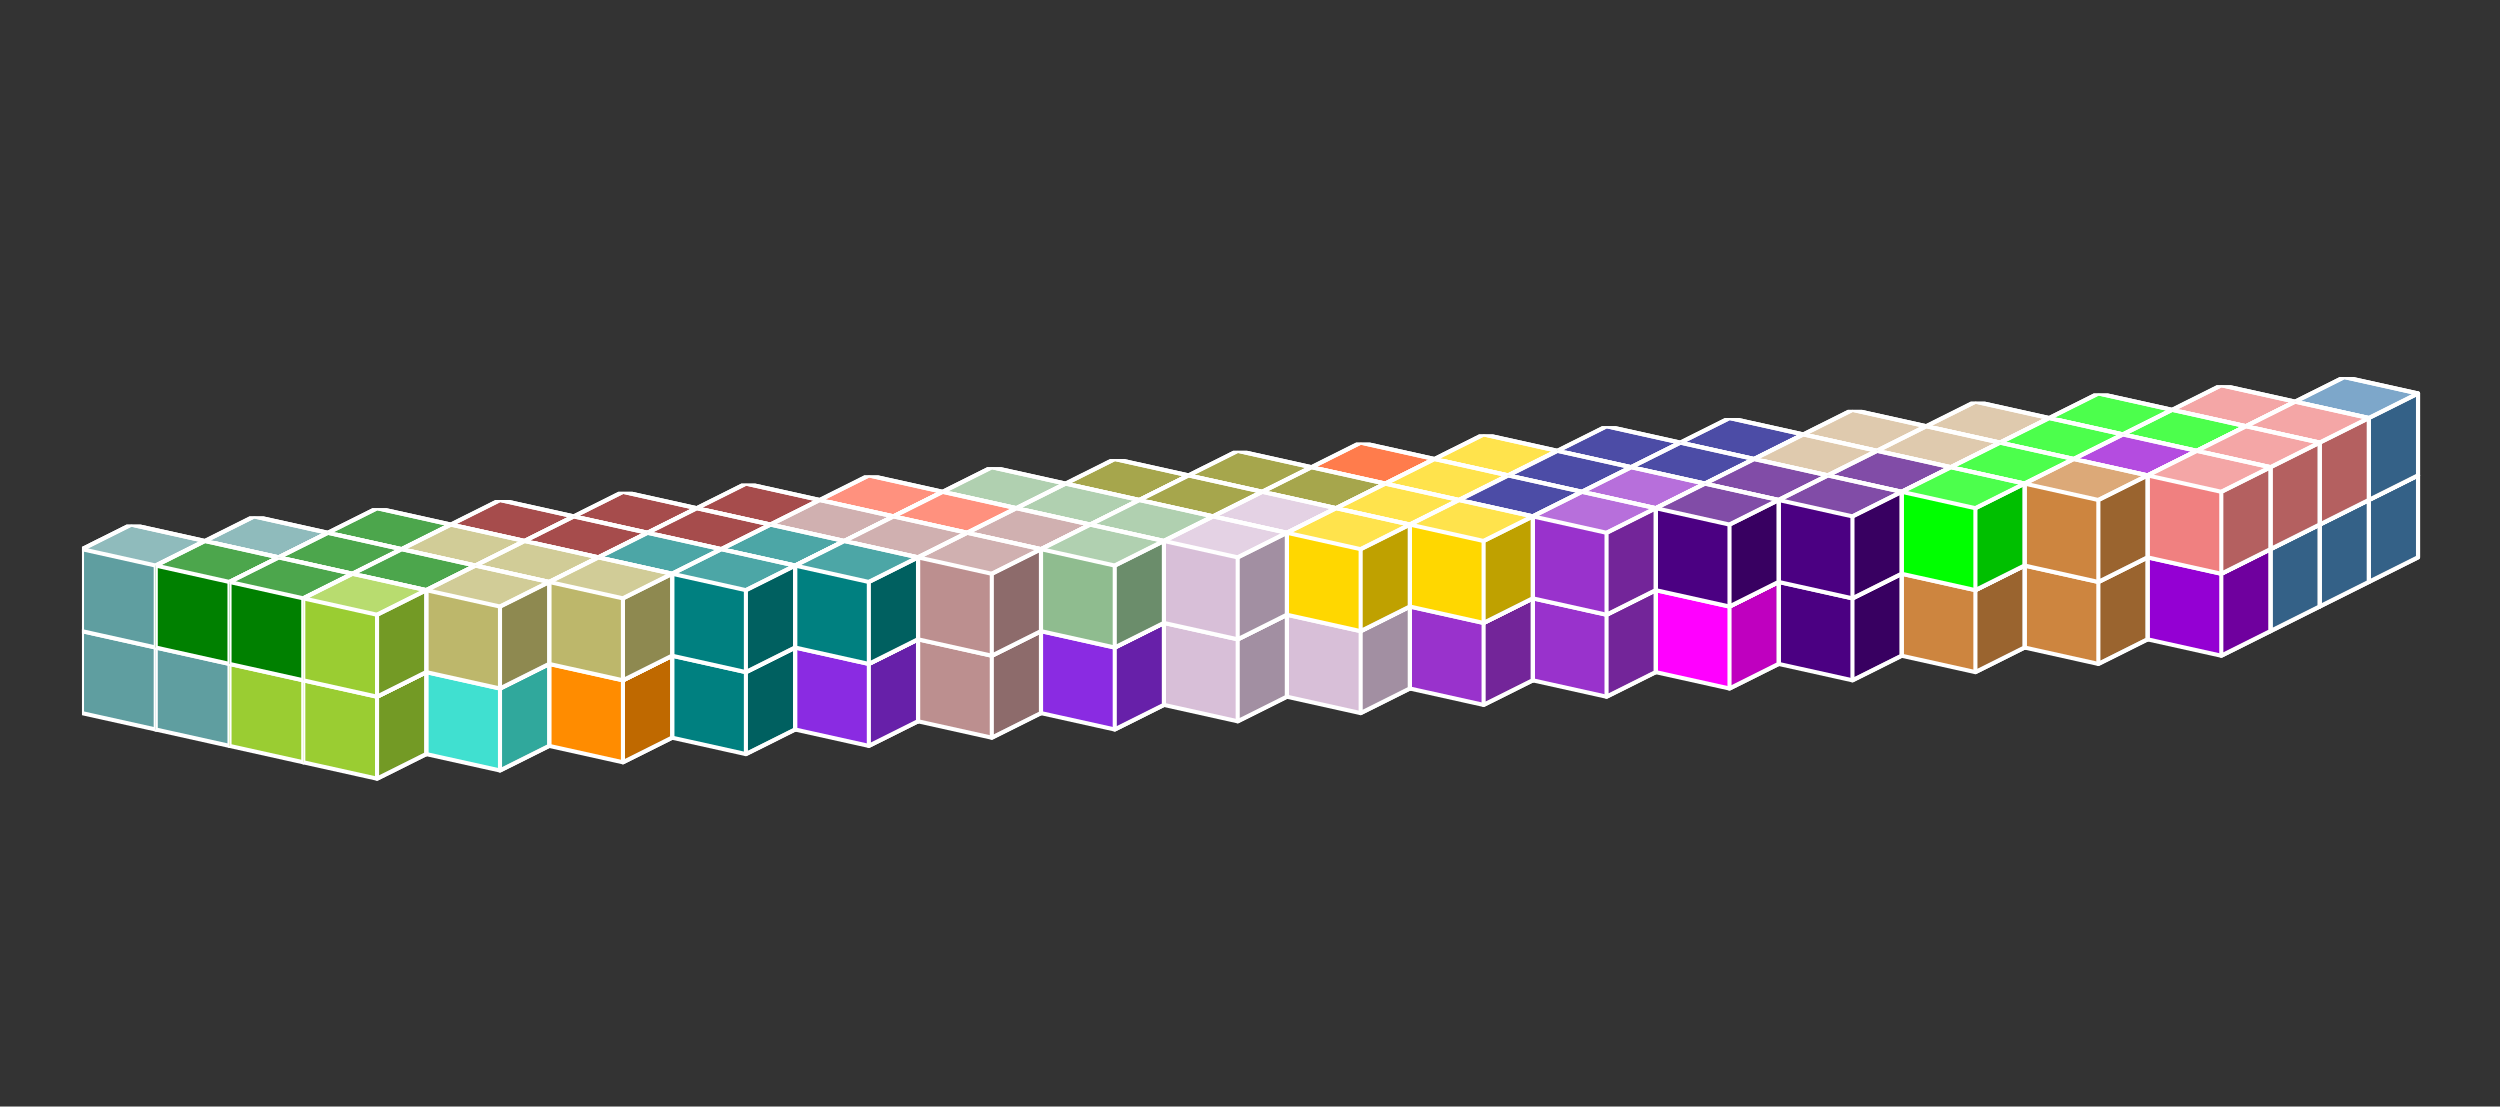 <?xml version="1.0" standalone="no"?>
<!-- Created by Polyform Puzzler (http://puzzler.sourceforge.net/) -->
<svg width="305.000" height="135.000"
     viewBox="0 0 305.000 135.000"
     xmlns="http://www.w3.org/2000/svg"
     xmlns:xlink="http://www.w3.org/1999/xlink">
<rect x="0" y="0" width="305.000" height="135.000" fill="#333333" stroke="none"/>
<defs>
<symbol id="cube0">
<polygon fill="gray" stroke="white"
         stroke-width="0.5" stroke-linejoin="round"
         points="0,13 9,15 15,12 15,2 6,0 0,3" />
<polygon fill="black" fill-opacity="0.25" stroke="white"
         stroke-width="0.5" stroke-linejoin="round"
         points="9,15 15,12 15,2 9,5" />
<polygon fill="white" fill-opacity="0.30" stroke="white"
         stroke-width="0.5" stroke-linejoin="round"
         points="0,3 9,5 15,2 6,0" />
</symbol>
<symbol id="cube1">
<polygon fill="black" stroke="white"
         stroke-width="0.5" stroke-linejoin="round"
         points="0,13 9,15 15,12 15,2 6,0 0,3" />
<polygon fill="black" fill-opacity="0.25" stroke="white"
         stroke-width="0.5" stroke-linejoin="round"
         points="9,15 15,12 15,2 9,5" />
<polygon fill="white" fill-opacity="0.30" stroke="white"
         stroke-width="0.5" stroke-linejoin="round"
         points="0,3 9,5 15,2 6,0" />
</symbol>
<symbol id="cubeA5">
<polygon fill="cadetblue" stroke="white"
         stroke-width="0.5" stroke-linejoin="round"
         points="0,13 9,15 15,12 15,2 6,0 0,3" />
<polygon fill="black" fill-opacity="0.25" stroke="white"
         stroke-width="0.5" stroke-linejoin="round"
         points="9,15 15,12 15,2 9,5" />
<polygon fill="white" fill-opacity="0.30" stroke="white"
         stroke-width="0.5" stroke-linejoin="round"
         points="0,3 9,5 15,2 6,0" />
</symbol>
<symbol id="cubeF5">
<polygon fill="green" stroke="white"
         stroke-width="0.5" stroke-linejoin="round"
         points="0,13 9,15 15,12 15,2 6,0 0,3" />
<polygon fill="black" fill-opacity="0.25" stroke="white"
         stroke-width="0.5" stroke-linejoin="round"
         points="9,15 15,12 15,2 9,5" />
<polygon fill="white" fill-opacity="0.30" stroke="white"
         stroke-width="0.5" stroke-linejoin="round"
         points="0,3 9,5 15,2 6,0" />
</symbol>
<symbol id="cubeI5">
<polygon fill="blue" stroke="white"
         stroke-width="0.5" stroke-linejoin="round"
         points="0,13 9,15 15,12 15,2 6,0 0,3" />
<polygon fill="black" fill-opacity="0.25" stroke="white"
         stroke-width="0.5" stroke-linejoin="round"
         points="9,15 15,12 15,2 9,5" />
<polygon fill="white" fill-opacity="0.30" stroke="white"
         stroke-width="0.5" stroke-linejoin="round"
         points="0,3 9,5 15,2 6,0" />
</symbol>
<symbol id="cubeJ15">
<polygon fill="steelblue" stroke="white"
         stroke-width="0.5" stroke-linejoin="round"
         points="0,13 9,15 15,12 15,2 6,0 0,3" />
<polygon fill="black" fill-opacity="0.25" stroke="white"
         stroke-width="0.5" stroke-linejoin="round"
         points="9,15 15,12 15,2 9,5" />
<polygon fill="white" fill-opacity="0.30" stroke="white"
         stroke-width="0.5" stroke-linejoin="round"
         points="0,3 9,5 15,2 6,0" />
</symbol>
<symbol id="cubeJ25">
<polygon fill="darkviolet" stroke="white"
         stroke-width="0.5" stroke-linejoin="round"
         points="0,13 9,15 15,12 15,2 6,0 0,3" />
<polygon fill="black" fill-opacity="0.25" stroke="white"
         stroke-width="0.5" stroke-linejoin="round"
         points="9,15 15,12 15,2 9,5" />
<polygon fill="white" fill-opacity="0.30" stroke="white"
         stroke-width="0.5" stroke-linejoin="round"
         points="0,3 9,5 15,2 6,0" />
</symbol>
<symbol id="cubeJ45">
<polygon fill="lightcoral" stroke="white"
         stroke-width="0.5" stroke-linejoin="round"
         points="0,13 9,15 15,12 15,2 6,0 0,3" />
<polygon fill="black" fill-opacity="0.25" stroke="white"
         stroke-width="0.5" stroke-linejoin="round"
         points="9,15 15,12 15,2 9,5" />
<polygon fill="white" fill-opacity="0.30" stroke="white"
         stroke-width="0.5" stroke-linejoin="round"
         points="0,3 9,5 15,2 6,0" />
</symbol>
<symbol id="cubeL15">
<polygon fill="darkseagreen" stroke="white"
         stroke-width="0.5" stroke-linejoin="round"
         points="0,13 9,15 15,12 15,2 6,0 0,3" />
<polygon fill="black" fill-opacity="0.25" stroke="white"
         stroke-width="0.5" stroke-linejoin="round"
         points="9,15 15,12 15,2 9,5" />
<polygon fill="white" fill-opacity="0.30" stroke="white"
         stroke-width="0.5" stroke-linejoin="round"
         points="0,3 9,5 15,2 6,0" />
</symbol>
<symbol id="cubeL25">
<polygon fill="peru" stroke="white"
         stroke-width="0.5" stroke-linejoin="round"
         points="0,13 9,15 15,12 15,2 6,0 0,3" />
<polygon fill="black" fill-opacity="0.25" stroke="white"
         stroke-width="0.5" stroke-linejoin="round"
         points="9,15 15,12 15,2 9,5" />
<polygon fill="white" fill-opacity="0.30" stroke="white"
         stroke-width="0.5" stroke-linejoin="round"
         points="0,3 9,5 15,2 6,0" />
</symbol>
<symbol id="cubeL35">
<polygon fill="rosybrown" stroke="white"
         stroke-width="0.5" stroke-linejoin="round"
         points="0,13 9,15 15,12 15,2 6,0 0,3" />
<polygon fill="black" fill-opacity="0.25" stroke="white"
         stroke-width="0.5" stroke-linejoin="round"
         points="9,15 15,12 15,2 9,5" />
<polygon fill="white" fill-opacity="0.30" stroke="white"
         stroke-width="0.5" stroke-linejoin="round"
         points="0,3 9,5 15,2 6,0" />
</symbol>
<symbol id="cubeL45">
<polygon fill="yellowgreen" stroke="white"
         stroke-width="0.5" stroke-linejoin="round"
         points="0,13 9,15 15,12 15,2 6,0 0,3" />
<polygon fill="black" fill-opacity="0.25" stroke="white"
         stroke-width="0.5" stroke-linejoin="round"
         points="9,15 15,12 15,2 9,5" />
<polygon fill="white" fill-opacity="0.30" stroke="white"
         stroke-width="0.5" stroke-linejoin="round"
         points="0,3 9,5 15,2 6,0" />
</symbol>
<symbol id="cubeL5">
<polygon fill="lime" stroke="white"
         stroke-width="0.5" stroke-linejoin="round"
         points="0,13 9,15 15,12 15,2 6,0 0,3" />
<polygon fill="black" fill-opacity="0.25" stroke="white"
         stroke-width="0.5" stroke-linejoin="round"
         points="9,15 15,12 15,2 9,5" />
<polygon fill="white" fill-opacity="0.30" stroke="white"
         stroke-width="0.5" stroke-linejoin="round"
         points="0,3 9,5 15,2 6,0" />
</symbol>
<symbol id="cubeN15">
<polygon fill="olive" stroke="white"
         stroke-width="0.5" stroke-linejoin="round"
         points="0,13 9,15 15,12 15,2 6,0 0,3" />
<polygon fill="black" fill-opacity="0.25" stroke="white"
         stroke-width="0.5" stroke-linejoin="round"
         points="9,15 15,12 15,2 9,5" />
<polygon fill="white" fill-opacity="0.30" stroke="white"
         stroke-width="0.5" stroke-linejoin="round"
         points="0,3 9,5 15,2 6,0" />
</symbol>
<symbol id="cubeN25">
<polygon fill="teal" stroke="white"
         stroke-width="0.5" stroke-linejoin="round"
         points="0,13 9,15 15,12 15,2 6,0 0,3" />
<polygon fill="black" fill-opacity="0.25" stroke="white"
         stroke-width="0.5" stroke-linejoin="round"
         points="9,15 15,12 15,2 9,5" />
<polygon fill="white" fill-opacity="0.30" stroke="white"
         stroke-width="0.5" stroke-linejoin="round"
         points="0,3 9,5 15,2 6,0" />
</symbol>
<symbol id="cubeN5">
<polygon fill="navy" stroke="white"
         stroke-width="0.5" stroke-linejoin="round"
         points="0,13 9,15 15,12 15,2 6,0 0,3" />
<polygon fill="black" fill-opacity="0.25" stroke="white"
         stroke-width="0.5" stroke-linejoin="round"
         points="9,15 15,12 15,2 9,5" />
<polygon fill="white" fill-opacity="0.30" stroke="white"
         stroke-width="0.5" stroke-linejoin="round"
         points="0,3 9,5 15,2 6,0" />
</symbol>
<symbol id="cubeP5">
<polygon fill="magenta" stroke="white"
         stroke-width="0.5" stroke-linejoin="round"
         points="0,13 9,15 15,12 15,2 6,0 0,3" />
<polygon fill="black" fill-opacity="0.25" stroke="white"
         stroke-width="0.5" stroke-linejoin="round"
         points="9,15 15,12 15,2 9,5" />
<polygon fill="white" fill-opacity="0.30" stroke="white"
         stroke-width="0.5" stroke-linejoin="round"
         points="0,3 9,5 15,2 6,0" />
</symbol>
<symbol id="cubeQ5">
<polygon fill="thistle" stroke="white"
         stroke-width="0.5" stroke-linejoin="round"
         points="0,13 9,15 15,12 15,2 6,0 0,3" />
<polygon fill="black" fill-opacity="0.25" stroke="white"
         stroke-width="0.5" stroke-linejoin="round"
         points="9,15 15,12 15,2 9,5" />
<polygon fill="white" fill-opacity="0.30" stroke="white"
         stroke-width="0.5" stroke-linejoin="round"
         points="0,3 9,5 15,2 6,0" />
</symbol>
<symbol id="cubeS15">
<polygon fill="tan" stroke="white"
         stroke-width="0.5" stroke-linejoin="round"
         points="0,13 9,15 15,12 15,2 6,0 0,3" />
<polygon fill="black" fill-opacity="0.25" stroke="white"
         stroke-width="0.5" stroke-linejoin="round"
         points="9,15 15,12 15,2 9,5" />
<polygon fill="white" fill-opacity="0.30" stroke="white"
         stroke-width="0.5" stroke-linejoin="round"
         points="0,3 9,5 15,2 6,0" />
</symbol>
<symbol id="cubeS25">
<polygon fill="indigo" stroke="white"
         stroke-width="0.5" stroke-linejoin="round"
         points="0,13 9,15 15,12 15,2 6,0 0,3" />
<polygon fill="black" fill-opacity="0.25" stroke="white"
         stroke-width="0.5" stroke-linejoin="round"
         points="9,15 15,12 15,2 9,5" />
<polygon fill="white" fill-opacity="0.30" stroke="white"
         stroke-width="0.5" stroke-linejoin="round"
         points="0,3 9,5 15,2 6,0" />
</symbol>
<symbol id="cubeT15">
<polygon fill="darkkhaki" stroke="white"
         stroke-width="0.5" stroke-linejoin="round"
         points="0,13 9,15 15,12 15,2 6,0 0,3" />
<polygon fill="black" fill-opacity="0.25" stroke="white"
         stroke-width="0.5" stroke-linejoin="round"
         points="9,15 15,12 15,2 9,5" />
<polygon fill="white" fill-opacity="0.30" stroke="white"
         stroke-width="0.5" stroke-linejoin="round"
         points="0,3 9,5 15,2 6,0" />
</symbol>
<symbol id="cubeT25">
<polygon fill="orangered" stroke="white"
         stroke-width="0.5" stroke-linejoin="round"
         points="0,13 9,15 15,12 15,2 6,0 0,3" />
<polygon fill="black" fill-opacity="0.25" stroke="white"
         stroke-width="0.5" stroke-linejoin="round"
         points="9,15 15,12 15,2 9,5" />
<polygon fill="white" fill-opacity="0.30" stroke="white"
         stroke-width="0.5" stroke-linejoin="round"
         points="0,3 9,5 15,2 6,0" />
</symbol>
<symbol id="cubeT5">
<polygon fill="darkorange" stroke="white"
         stroke-width="0.5" stroke-linejoin="round"
         points="0,13 9,15 15,12 15,2 6,0 0,3" />
<polygon fill="black" fill-opacity="0.25" stroke="white"
         stroke-width="0.5" stroke-linejoin="round"
         points="9,15 15,12 15,2 9,5" />
<polygon fill="white" fill-opacity="0.30" stroke="white"
         stroke-width="0.5" stroke-linejoin="round"
         points="0,3 9,5 15,2 6,0" />
</symbol>
<symbol id="cubeU5">
<polygon fill="turquoise" stroke="white"
         stroke-width="0.5" stroke-linejoin="round"
         points="0,13 9,15 15,12 15,2 6,0 0,3" />
<polygon fill="black" fill-opacity="0.25" stroke="white"
         stroke-width="0.5" stroke-linejoin="round"
         points="9,15 15,12 15,2 9,5" />
<polygon fill="white" fill-opacity="0.30" stroke="white"
         stroke-width="0.5" stroke-linejoin="round"
         points="0,3 9,5 15,2 6,0" />
</symbol>
<symbol id="cubeV15">
<polygon fill="darkorchid" stroke="white"
         stroke-width="0.5" stroke-linejoin="round"
         points="0,13 9,15 15,12 15,2 6,0 0,3" />
<polygon fill="black" fill-opacity="0.25" stroke="white"
         stroke-width="0.5" stroke-linejoin="round"
         points="9,15 15,12 15,2 9,5" />
<polygon fill="white" fill-opacity="0.30" stroke="white"
         stroke-width="0.5" stroke-linejoin="round"
         points="0,3 9,5 15,2 6,0" />
</symbol>
<symbol id="cubeV25">
<polygon fill="tomato" stroke="white"
         stroke-width="0.5" stroke-linejoin="round"
         points="0,13 9,15 15,12 15,2 6,0 0,3" />
<polygon fill="black" fill-opacity="0.25" stroke="white"
         stroke-width="0.5" stroke-linejoin="round"
         points="9,15 15,12 15,2 9,5" />
<polygon fill="white" fill-opacity="0.30" stroke="white"
         stroke-width="0.5" stroke-linejoin="round"
         points="0,3 9,5 15,2 6,0" />
</symbol>
<symbol id="cubeV5">
<polygon fill="blueviolet" stroke="white"
         stroke-width="0.5" stroke-linejoin="round"
         points="0,13 9,15 15,12 15,2 6,0 0,3" />
<polygon fill="black" fill-opacity="0.25" stroke="white"
         stroke-width="0.5" stroke-linejoin="round"
         points="9,15 15,12 15,2 9,5" />
<polygon fill="white" fill-opacity="0.30" stroke="white"
         stroke-width="0.5" stroke-linejoin="round"
         points="0,3 9,5 15,2 6,0" />
</symbol>
<symbol id="cubeW5">
<polygon fill="maroon" stroke="white"
         stroke-width="0.5" stroke-linejoin="round"
         points="0,13 9,15 15,12 15,2 6,0 0,3" />
<polygon fill="black" fill-opacity="0.25" stroke="white"
         stroke-width="0.5" stroke-linejoin="round"
         points="9,15 15,12 15,2 9,5" />
<polygon fill="white" fill-opacity="0.30" stroke="white"
         stroke-width="0.5" stroke-linejoin="round"
         points="0,3 9,5 15,2 6,0" />
</symbol>
<symbol id="cubeX5">
<polygon fill="red" stroke="white"
         stroke-width="0.5" stroke-linejoin="round"
         points="0,13 9,15 15,12 15,2 6,0 0,3" />
<polygon fill="black" fill-opacity="0.25" stroke="white"
         stroke-width="0.5" stroke-linejoin="round"
         points="9,15 15,12 15,2 9,5" />
<polygon fill="white" fill-opacity="0.30" stroke="white"
         stroke-width="0.5" stroke-linejoin="round"
         points="0,3 9,5 15,2 6,0" />
</symbol>
<symbol id="cubeY5">
<polygon fill="gold" stroke="white"
         stroke-width="0.5" stroke-linejoin="round"
         points="0,13 9,15 15,12 15,2 6,0 0,3" />
<polygon fill="black" fill-opacity="0.25" stroke="white"
         stroke-width="0.5" stroke-linejoin="round"
         points="9,15 15,12 15,2 9,5" />
<polygon fill="white" fill-opacity="0.30" stroke="white"
         stroke-width="0.5" stroke-linejoin="round"
         points="0,3 9,5 15,2 6,0" />
</symbol>
<symbol id="cubeZ5">
<polygon fill="plum" stroke="white"
         stroke-width="0.5" stroke-linejoin="round"
         points="0,13 9,15 15,12 15,2 6,0 0,3" />
<polygon fill="black" fill-opacity="0.25" stroke="white"
         stroke-width="0.5" stroke-linejoin="round"
         points="9,15 15,12 15,2 9,5" />
<polygon fill="white" fill-opacity="0.30" stroke="white"
         stroke-width="0.5" stroke-linejoin="round"
         points="0,3 9,5 15,2 6,0" />
</symbol>
</defs>
<g>
<use xlink:href="#cubeJ15" x="280.000" y="56.000" />
<use xlink:href="#cubeJ15" x="280.000" y="46.000" />
<use xlink:href="#cubeJ45" x="265.000" y="57.000" />
<use xlink:href="#cubeJ15" x="274.000" y="59.000" />
<use xlink:href="#cubeJ45" x="265.000" y="47.000" />
<use xlink:href="#cubeJ45" x="274.000" y="49.000" />
<use xlink:href="#cubeJ25" x="250.000" y="58.000" />
<use xlink:href="#cubeJ15" x="259.000" y="60.000" />
<use xlink:href="#cubeJ15" x="268.000" y="62.000" />
<use xlink:href="#cubeL5" x="250.000" y="48.000" />
<use xlink:href="#cubeL5" x="259.000" y="50.000" />
<use xlink:href="#cubeJ45" x="268.000" y="52.000" />
<use xlink:href="#cubeS15" x="235.000" y="59.000" />
<use xlink:href="#cubeJ25" x="244.000" y="61.000" />
<use xlink:href="#cubeJ25" x="253.000" y="63.000" />
<use xlink:href="#cubeJ25" x="262.000" y="65.000" />
<use xlink:href="#cubeS15" x="235.000" y="49.000" />
<use xlink:href="#cubeL5" x="244.000" y="51.000" />
<use xlink:href="#cubeJ25" x="253.000" y="53.000" />
<use xlink:href="#cubeJ45" x="262.000" y="55.000" />
<use xlink:href="#cubeX5" x="220.000" y="60.000" />
<use xlink:href="#cubeL25" x="229.000" y="62.000" />
<use xlink:href="#cubeL25" x="238.000" y="64.000" />
<use xlink:href="#cubeL25" x="247.000" y="66.000" />
<use xlink:href="#cubeS15" x="220.000" y="50.000" />
<use xlink:href="#cubeS15" x="229.000" y="52.000" />
<use xlink:href="#cubeL5" x="238.000" y="54.000" />
<use xlink:href="#cubeL25" x="247.000" y="56.000" />
<use xlink:href="#cubeX5" x="205.000" y="61.000" />
<use xlink:href="#cubeX5" x="214.000" y="63.000" />
<use xlink:href="#cubeX5" x="223.000" y="65.000" />
<use xlink:href="#cubeL25" x="232.000" y="67.000" />
<use xlink:href="#cubeN5" x="205.000" y="51.000" />
<use xlink:href="#cubeS15" x="214.000" y="53.000" />
<use xlink:href="#cubeS25" x="223.000" y="55.000" />
<use xlink:href="#cubeL5" x="232.000" y="57.000" />
<use xlink:href="#cubeP5" x="190.000" y="62.000" />
<use xlink:href="#cubeP5" x="199.000" y="64.000" />
<use xlink:href="#cubeX5" x="208.000" y="66.000" />
<use xlink:href="#cubeS25" x="217.000" y="68.000" />
<use xlink:href="#cubeN5" x="190.000" y="52.000" />
<use xlink:href="#cubeN5" x="199.000" y="54.000" />
<use xlink:href="#cubeS25" x="208.000" y="56.000" />
<use xlink:href="#cubeS25" x="217.000" y="58.000" />
<use xlink:href="#cubeT25" x="175.000" y="63.000" />
<use xlink:href="#cubeP5" x="184.000" y="65.000" />
<use xlink:href="#cubeP5" x="193.000" y="67.000" />
<use xlink:href="#cubeP5" x="202.000" y="69.000" />
<use xlink:href="#cubeY5" x="175.000" y="53.000" />
<use xlink:href="#cubeN5" x="184.000" y="55.000" />
<use xlink:href="#cubeV15" x="193.000" y="57.000" />
<use xlink:href="#cubeS25" x="202.000" y="59.000" />
<use xlink:href="#cubeT25" x="160.000" y="64.000" />
<use xlink:href="#cubeT25" x="169.000" y="66.000" />
<use xlink:href="#cubeV15" x="178.000" y="68.000" />
<use xlink:href="#cubeV15" x="187.000" y="70.000" />
<use xlink:href="#cubeT25" x="160.000" y="54.000" />
<use xlink:href="#cubeY5" x="169.000" y="56.000" />
<use xlink:href="#cubeN5" x="178.000" y="58.000" />
<use xlink:href="#cubeV15" x="187.000" y="60.000" />
<use xlink:href="#cubeZ5" x="145.000" y="65.000" />
<use xlink:href="#cubeZ5" x="154.000" y="67.000" />
<use xlink:href="#cubeT25" x="163.000" y="69.000" />
<use xlink:href="#cubeV15" x="172.000" y="71.000" />
<use xlink:href="#cubeN15" x="145.000" y="55.000" />
<use xlink:href="#cubeN15" x="154.000" y="57.000" />
<use xlink:href="#cubeY5" x="163.000" y="59.000" />
<use xlink:href="#cubeY5" x="172.000" y="61.000" />
<use xlink:href="#cubeN15" x="130.000" y="66.000" />
<use xlink:href="#cubeZ5" x="139.000" y="68.000" />
<use xlink:href="#cubeQ5" x="148.000" y="70.000" />
<use xlink:href="#cubeQ5" x="157.000" y="72.000" />
<use xlink:href="#cubeN15" x="130.000" y="56.000" />
<use xlink:href="#cubeN15" x="139.000" y="58.000" />
<use xlink:href="#cubeQ5" x="148.000" y="60.000" />
<use xlink:href="#cubeY5" x="157.000" y="62.000" />
<use xlink:href="#cubeL15" x="115.000" y="67.000" />
<use xlink:href="#cubeZ5" x="124.000" y="69.000" />
<use xlink:href="#cubeZ5" x="133.000" y="71.000" />
<use xlink:href="#cubeQ5" x="142.000" y="73.000" />
<use xlink:href="#cubeL15" x="115.000" y="57.000" />
<use xlink:href="#cubeL15" x="124.000" y="59.000" />
<use xlink:href="#cubeL15" x="133.000" y="61.000" />
<use xlink:href="#cubeQ5" x="142.000" y="63.000" />
<use xlink:href="#cubeV25" x="100.000" y="68.000" />
<use xlink:href="#cubeV5" x="109.000" y="70.000" />
<use xlink:href="#cubeV5" x="118.000" y="72.000" />
<use xlink:href="#cubeV5" x="127.000" y="74.000" />
<use xlink:href="#cubeV25" x="100.000" y="58.000" />
<use xlink:href="#cubeV25" x="109.000" y="60.000" />
<use xlink:href="#cubeL35" x="118.000" y="62.000" />
<use xlink:href="#cubeL15" x="127.000" y="64.000" />
<use xlink:href="#cubeV25" x="85.000" y="69.000" />
<use xlink:href="#cubeV25" x="94.000" y="71.000" />
<use xlink:href="#cubeV5" x="103.000" y="73.000" />
<use xlink:href="#cubeL35" x="112.000" y="75.000" />
<use xlink:href="#cubeW5" x="85.000" y="59.000" />
<use xlink:href="#cubeL35" x="94.000" y="61.000" />
<use xlink:href="#cubeL35" x="103.000" y="63.000" />
<use xlink:href="#cubeL35" x="112.000" y="65.000" />
<use xlink:href="#cubeT5" x="70.000" y="70.000" />
<use xlink:href="#cubeT5" x="79.000" y="72.000" />
<use xlink:href="#cubeT5" x="88.000" y="74.000" />
<use xlink:href="#cubeV5" x="97.000" y="76.000" />
<use xlink:href="#cubeW5" x="70.000" y="60.000" />
<use xlink:href="#cubeW5" x="79.000" y="62.000" />
<use xlink:href="#cubeN25" x="88.000" y="64.000" />
<use xlink:href="#cubeN25" x="97.000" y="66.000" />
<use xlink:href="#cubeU5" x="55.000" y="71.000" />
<use xlink:href="#cubeU5" x="64.000" y="73.000" />
<use xlink:href="#cubeT5" x="73.000" y="75.000" />
<use xlink:href="#cubeN25" x="82.000" y="77.000" />
<use xlink:href="#cubeW5" x="55.000" y="61.000" />
<use xlink:href="#cubeW5" x="64.000" y="63.000" />
<use xlink:href="#cubeN25" x="73.000" y="65.000" />
<use xlink:href="#cubeN25" x="82.000" y="67.000" />
<use xlink:href="#cubeL45" x="40.000" y="72.000" />
<use xlink:href="#cubeU5" x="49.000" y="74.000" />
<use xlink:href="#cubeT15" x="58.000" y="76.000" />
<use xlink:href="#cubeT5" x="67.000" y="78.000" />
<use xlink:href="#cubeF5" x="40.000" y="62.000" />
<use xlink:href="#cubeT15" x="49.000" y="64.000" />
<use xlink:href="#cubeT15" x="58.000" y="66.000" />
<use xlink:href="#cubeT15" x="67.000" y="68.000" />
<use xlink:href="#cubeA5" x="25.000" y="73.000" />
<use xlink:href="#cubeL45" x="34.000" y="75.000" />
<use xlink:href="#cubeU5" x="43.000" y="77.000" />
<use xlink:href="#cubeU5" x="52.000" y="79.000" />
<use xlink:href="#cubeA5" x="25.000" y="63.000" />
<use xlink:href="#cubeF5" x="34.000" y="65.000" />
<use xlink:href="#cubeF5" x="43.000" y="67.000" />
<use xlink:href="#cubeT15" x="52.000" y="69.000" />
<use xlink:href="#cubeA5" x="10.000" y="74.000" />
<use xlink:href="#cubeA5" x="19.000" y="76.000" />
<use xlink:href="#cubeL45" x="28.000" y="78.000" />
<use xlink:href="#cubeL45" x="37.000" y="80.000" />
<use xlink:href="#cubeA5" x="10.000" y="64.000" />
<use xlink:href="#cubeF5" x="19.000" y="66.000" />
<use xlink:href="#cubeF5" x="28.000" y="68.000" />
<use xlink:href="#cubeL45" x="37.000" y="70.000" />
</g>
</svg>
